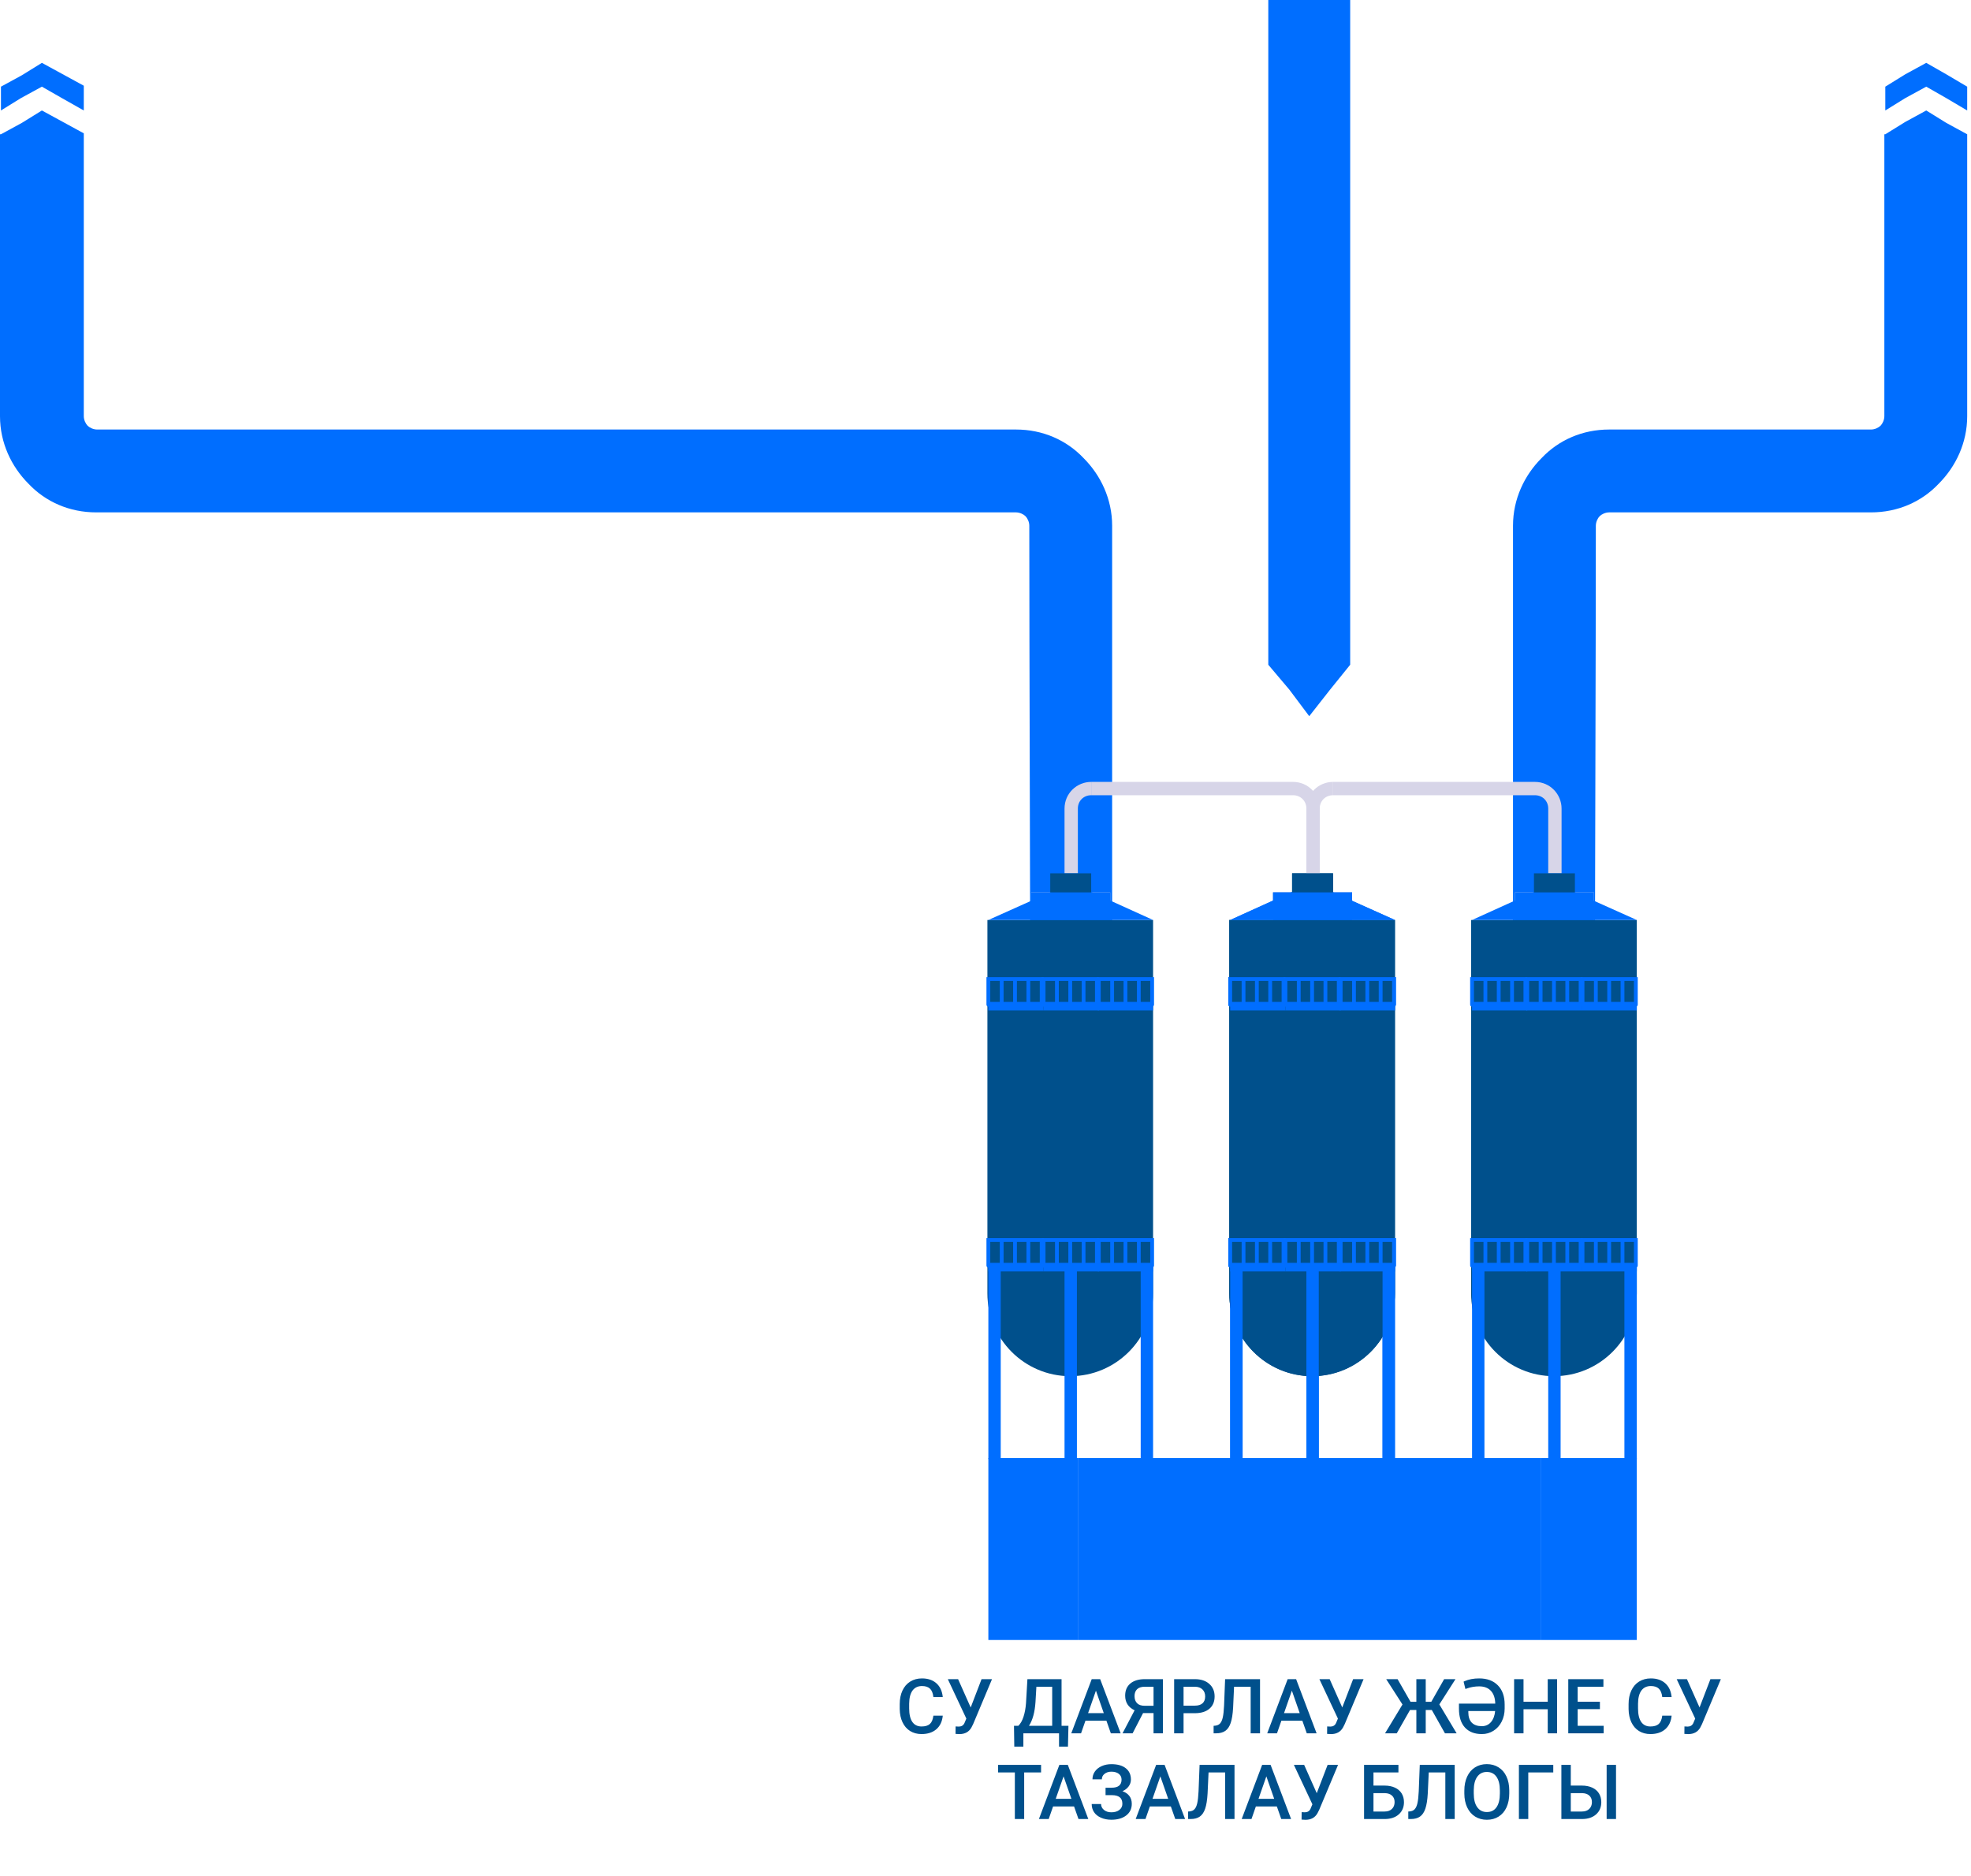 <svg width="207" height="197" viewBox="0 0 207 197" fill="none" xmlns="http://www.w3.org/2000/svg">
<g clip-path="url(#clip0)">
<path d="M0.1 11.6V9.1L2.3 7.9L4.4 6.6L6.6 7.8L8.8 9V11.6L6.5 10.3L4.4 9.1L2.2 10.3L0.1 11.6ZM95.5 53.8H21.3H10.1C7.3 53.8 4.8 52.7 3 50.8C1.2 49 0 46.5 0 43.7V37.6V16.6V14.1H0.1L2.3 12.9L4.4 11.6L6.6 12.8L8.8 14V16.5V25.2C8.8 32.7 8.8 31.6 8.8 43.7C8.8 44.1 9 44.5 9.2 44.7C9.4 44.9 9.8 45.1 10.2 45.1H21.3H95.6H106.7C109.5 45.1 112 46.2 113.8 48.1C115.6 49.9 116.8 52.4 116.8 55.2V105.7H108.2C108.2 96.5 108.1 68 108.1 55.2C108.1 54.8 107.9 54.4 107.7 54.2C107.5 54 107.1 53.8 106.7 53.8C106.7 53.8 95.5 53.8 95.5 53.8Z" fill="#006EFF"/>
<path d="M198 11.6V9.1L200.1 7.8L202.3 6.6L204.4 7.8L206.6 9.1V11.6L204.4 10.3L202.3 9.1L200.1 10.3L198 11.6Z" fill="#006EFF"/>
<path d="M180.8 53.8H196.5C199.3 53.8 201.8 52.7 203.6 50.8C205.4 49 206.6 46.5 206.6 43.7V37.6V37.3V36.9V36.5V36.1V35.7V35.4V35.1V34.8V34.5V34.2V33.9V33.6V33.3V33V32.7V32.6V32.4V32.2V32V31.8V31.6V31.4V31.2V31V30.8V30.6V30.4V30.1V29.8V29.5V29.2V28.9V28.6V28.3V28V27.7V27.4V27V26.6V26.2V25.6V25.2V24.8V24.3V23.8V23.3V22.8V22.3V21.7V21.1V20.5V19.9V19.2V16.5V14.3V14.1L204.4 12.9L202.3 11.6L200.1 12.8L198 14.1H197.9V16.6V37.6C197.9 39.2 197.9 41.2 197.9 43.7C197.9 44.1 197.7 44.5 197.5 44.7C197.3 44.9 196.9 45.1 196.5 45.1H180.8H169C166.2 45.1 163.7 46.2 161.9 48.1C160.1 49.9 158.9 52.4 158.9 55.2V105.7H167.5C167.5 96.5 167.6 68 167.6 55.2C167.6 54.8 167.8 54.4 168 54.2C168.2 54 168.6 53.8 169 53.8C169 53.8 180.8 53.8 180.8 53.8Z" fill="#006EFF"/>
<path fill-rule="evenodd" clip-rule="evenodd" d="M133.2 -25.1L137.6 -20L141.8 -25.1V59.1V69.8L139.7 72.4L137.5 75.2L135.4 72.4L133.2 69.8V59.1V-25.1Z" fill="#006EFF"/>
<path fill-rule="evenodd" clip-rule="evenodd" d="M113.2 172.2H161.8V153.1H138.1H113.2V172.2Z" fill="#006EFF"/>
<path d="M113.2 153.1H103.8V172.2H113.2V153.1Z" fill="#006EFF"/>
<path d="M171.9 153.1H161.8V172.2H171.9V153.1Z" fill="#006EFF"/>
<path d="M116.6 93.7H108.3V111.9H116.6V93.7Z" fill="#D7D5E8"/>
<path d="M142 93.7H133.7V111.9H142V93.7Z" fill="#D7D5E8"/>
<path d="M116.6 93.7H108.3V102.8H116.6V93.7Z" fill="#006EFF"/>
<path d="M142 93.7H133.7V102.8H142V93.7Z" fill="#006EFF"/>
<path d="M116.6 123H108.3V132H116.6V123Z" fill="#006EFF"/>
<path d="M142 123H133.7V132H142V123Z" fill="#006EFF"/>
<path d="M113.2 91.7H111.8V84.9C111.8 83.3 113.1 82.1 114.6 82.1V83.5C113.8 83.5 113.2 84.1 113.2 84.9V91.7V91.7Z" fill="#D7D5E8"/>
<path d="M138.6 91.7H137.2V84.9C137.2 84.1 136.6 83.5 135.8 83.5H114.6V82.1H135.8C137.4 82.1 138.6 83.4 138.6 84.9V91.7Z" fill="#D7D5E8"/>
<path fill-rule="evenodd" clip-rule="evenodd" d="M121.1 96.6V135.8C121.1 140.6 117.2 144.5 112.4 144.5C107.6 144.5 103.7 140.6 103.7 135.8V96.6H121.1Z" fill="#00508C"/>
<path fill-rule="evenodd" clip-rule="evenodd" d="M146.5 96.6V135.8C146.5 140.6 142.6 144.5 137.8 144.5C133 144.5 129.1 140.6 129.1 135.8V96.6H146.5Z" fill="#00508C"/>
<path fill-rule="evenodd" clip-rule="evenodd" d="M103.8 96.6H121.1L112.5 92.7L103.8 96.6Z" fill="#006EFF"/>
<path fill-rule="evenodd" clip-rule="evenodd" d="M129.2 96.6H146.5L137.8 92.7L129.2 96.6Z" fill="#006EFF"/>
<path d="M114.6 91.7H110.3V93.7H114.6V91.7Z" fill="#00508C"/>
<path d="M140 91.7H135.7V93.7H140V91.7Z" fill="#00508C"/>
<path d="M109.6 105.2H103.8V106.1H109.6V105.2Z" fill="#006EFF"/>
<path d="M108 102.6H109.4H109.6V102.8V105.5C109.6 105.6 109.5 105.7 109.4 105.7C109.3 105.7 109.2 105.6 109.2 105.5V103H108.2V105.5C108.2 105.6 108.1 105.7 108 105.7C107.9 105.7 107.8 105.6 107.8 105.5V103H106.8V105.5C106.8 105.6 106.7 105.7 106.6 105.7C106.5 105.7 106.4 105.6 106.4 105.5V103H105.4V105.5C105.4 105.6 105.3 105.7 105.2 105.7C105.1 105.7 105 105.6 105 105.5V103H104V105.5C104 105.6 103.9 105.7 103.8 105.7C103.7 105.7 103.6 105.6 103.6 105.5V102.8V102.6H103.8H105.1H106.4H108Z" fill="#006EFF"/>
<path d="M115.4 105.2H109.6V106.1H115.4V105.2Z" fill="#006EFF"/>
<path d="M113.8 102.6H115.2H115.4V102.8V105.5C115.4 105.6 115.3 105.7 115.2 105.7C115.1 105.7 115 105.6 115 105.5V103H114V105.5C114 105.6 113.9 105.7 113.8 105.7C113.7 105.7 113.6 105.6 113.6 105.5V103H112.6V105.5C112.6 105.6 112.5 105.7 112.4 105.7C112.3 105.7 112.2 105.6 112.2 105.5V103H111.2V105.5C111.2 105.6 111.1 105.7 111 105.7C110.9 105.7 110.8 105.6 110.8 105.5V103H109.8V105.5C109.8 105.6 109.7 105.7 109.6 105.7C109.5 105.7 109.4 105.6 109.4 105.5V102.8V102.6H109.6H110.9H112.2H113.8Z" fill="#006EFF"/>
<path d="M121.1 105.2H115.3V106.1H121.1V105.2Z" fill="#006EFF"/>
<path d="M119.6 102.6H121H121.2V102.8V105.5C121.2 105.6 121.1 105.7 121 105.7C120.9 105.7 120.8 105.6 120.8 105.5V103H119.8V105.5C119.8 105.6 119.7 105.7 119.6 105.7C119.5 105.7 119.4 105.6 119.4 105.5V103H118.4V105.5C118.4 105.6 118.3 105.7 118.2 105.7C118.1 105.7 118 105.6 118 105.5V103H117V105.5C117 105.6 116.9 105.7 116.8 105.7C116.7 105.7 116.6 105.6 116.6 105.5V103H115.6V105.5C115.6 105.6 115.5 105.7 115.4 105.7C115.3 105.7 115.2 105.6 115.2 105.5V102.8V102.6H115.4H116.7H118H119.6Z" fill="#006EFF"/>
<path d="M135 105.2H129.2V106.1H135V105.2Z" fill="#006EFF"/>
<path d="M133.4 102.6H134.8H135V102.8V105.5C135 105.6 134.9 105.7 134.8 105.7C134.7 105.7 134.6 105.6 134.6 105.5V103H133.6V105.5C133.6 105.6 133.5 105.7 133.4 105.7C133.3 105.7 133.2 105.6 133.2 105.5V103H132.2V105.5C132.2 105.6 132.1 105.7 132 105.7C131.9 105.7 131.8 105.6 131.8 105.5V103H130.8V105.5C130.8 105.6 130.7 105.7 130.6 105.7C130.5 105.7 130.4 105.6 130.4 105.5V103H129.4V105.5C129.4 105.6 129.3 105.7 129.2 105.7C129.1 105.7 129 105.6 129 105.5V102.8V102.6H129.2H130.5H131.8H133.4Z" fill="#006EFF"/>
<path d="M140.8 105.2H135V106.1H140.8V105.2Z" fill="#006EFF"/>
<path d="M139.2 102.6H140.6H140.8V102.8V105.5C140.8 105.6 140.7 105.7 140.6 105.7C140.5 105.7 140.4 105.6 140.4 105.5V103H139.4V105.5C139.4 105.6 139.3 105.7 139.2 105.7C139.1 105.7 139 105.6 139 105.5V103H138V105.5C138 105.6 137.9 105.7 137.8 105.7C137.7 105.7 137.6 105.6 137.6 105.5V103H136.6V105.5C136.6 105.6 136.5 105.7 136.4 105.7C136.3 105.7 136.2 105.6 136.2 105.5V103H135.2V105.5C135.2 105.6 135.1 105.7 135 105.7C134.9 105.7 134.8 105.6 134.8 105.5V102.8V102.6H135H136.3H137.6H139.2Z" fill="#006EFF"/>
<path d="M146.5 105.2H140.7V106.1H146.5V105.2Z" fill="#006EFF"/>
<path d="M145 102.6H146.4H146.6V102.8V105.5C146.6 105.6 146.5 105.7 146.4 105.7C146.3 105.7 146.2 105.6 146.2 105.5V103H145.2V105.5C145.2 105.6 145.1 105.7 145 105.7C144.9 105.7 144.8 105.6 144.8 105.5V103H143.8V105.5C143.8 105.6 143.7 105.7 143.6 105.7C143.5 105.7 143.4 105.6 143.4 105.5V103H142.4V105.5C142.4 105.6 142.3 105.7 142.2 105.7C142.1 105.7 142 105.6 142 105.5V103H141V105.5C141 105.6 140.9 105.7 140.8 105.7C140.7 105.7 140.6 105.6 140.6 105.5V102.8V102.6H140.8H142.1H143.4H145Z" fill="#006EFF"/>
<path d="M109.6 132.6H103.8V133.5H109.6V132.6Z" fill="#006EFF"/>
<path d="M108 130H109.4H109.6V130.2V132.9C109.6 133 109.5 133.1 109.4 133.1C109.3 133.1 109.2 133 109.2 132.9V130.4H108.2V132.9C108.2 133 108.1 133.1 108 133.1C107.9 133.1 107.8 133 107.8 132.9V130.4H106.8V132.9C106.8 133 106.7 133.1 106.6 133.1C106.5 133.1 106.4 133 106.4 132.9V130.4H105.4V132.9C105.4 133 105.3 133.1 105.2 133.1C105.1 133.1 105 133 105 132.9V130.4H104V132.9C104 133 103.9 133.1 103.8 133.1C103.7 133.1 103.6 133 103.6 132.9V130.2V130H103.8H105.1H106.4H108Z" fill="#006EFF"/>
<path d="M115.4 132.6H109.6V133.5H115.4V132.6Z" fill="#006EFF"/>
<path d="M113.8 130H115.2H115.4V130.2V132.9C115.4 133 115.3 133.1 115.2 133.1C115.1 133.1 115 133 115 132.9V130.4H114V132.9C114 133 113.9 133.1 113.8 133.1C113.7 133.1 113.6 133 113.6 132.9V130.4H112.6V132.9C112.6 133 112.5 133.1 112.4 133.1C112.3 133.1 112.2 133 112.2 132.9V130.4H111.2V132.9C111.2 133 111.1 133.1 111 133.1C110.9 133.1 110.8 133 110.8 132.9V130.4H109.8V132.9C109.8 133 109.7 133.1 109.6 133.1C109.5 133.1 109.4 133 109.4 132.9V130.2V130H109.6H110.9H112.2H113.8Z" fill="#006EFF"/>
<path d="M121.1 132.6H115.3V133.5H121.1V132.6Z" fill="#006EFF"/>
<path d="M119.6 130H121H121.2V130.2V132.9C121.2 133 121.1 133.1 121 133.1C120.9 133.1 120.8 133 120.8 132.9V130.4H119.8V132.9C119.8 133 119.7 133.1 119.6 133.1C119.5 133.1 119.4 133 119.4 132.9V130.4H118.4V132.9C118.4 133 118.3 133.1 118.2 133.1C118.1 133.1 118 133 118 132.9V130.4H117V132.9C117 133 116.9 133.1 116.8 133.1C116.7 133.1 116.6 133 116.6 132.9V130.4H115.6V132.9C115.6 133 115.5 133.1 115.4 133.1C115.3 133.1 115.2 133 115.2 132.9V130.2V130H115.4H116.7H118H119.6Z" fill="#006EFF"/>
<path d="M135 132.6H129.2V133.5H135V132.6Z" fill="#006EFF"/>
<path d="M133.4 130H134.8H135V130.2V132.9C135 133 134.9 133.1 134.8 133.1C134.7 133.1 134.6 133 134.6 132.9V130.4H133.6V132.9C133.6 133 133.5 133.1 133.4 133.1C133.3 133.1 133.2 133 133.2 132.9V130.4H132.2V132.9C132.2 133 132.1 133.1 132 133.1C131.9 133.1 131.8 133 131.8 132.9V130.4H130.8V132.9C130.8 133 130.7 133.1 130.6 133.1C130.5 133.1 130.4 133 130.4 132.9V130.4H129.4V132.9C129.4 133 129.3 133.1 129.2 133.1C129.1 133.1 129 133 129 132.9V130.2V130H129.2H130.5H131.8H133.4Z" fill="#006EFF"/>
<path d="M140.8 132.6H135V133.5H140.8V132.6Z" fill="#006EFF"/>
<path d="M139.2 130H140.6H140.8V130.2V132.9C140.8 133 140.7 133.1 140.6 133.1C140.5 133.1 140.4 133 140.4 132.9V130.4H139.4V132.9C139.4 133 139.3 133.1 139.2 133.1C139.1 133.1 139 133 139 132.9V130.4H138V132.9C138 133 137.9 133.1 137.8 133.1C137.7 133.1 137.6 133 137.6 132.9V130.4H136.6V132.9C136.6 133 136.5 133.1 136.4 133.1C136.3 133.1 136.2 133 136.2 132.9V130.4H135.2V132.9C135.2 133 135.1 133.1 135 133.1C134.9 133.1 134.8 133 134.8 132.9V130.2V130H135H136.3H137.6H139.2Z" fill="#006EFF"/>
<path d="M146.5 132.6H140.7V133.5H146.5V132.6Z" fill="#006EFF"/>
<path d="M145 130H146.4H146.6V130.2V132.9C146.6 133 146.5 133.1 146.4 133.1C146.3 133.1 146.2 133 146.2 132.9V130.4H145.2V132.9C145.2 133 145.1 133.1 145 133.1C144.9 133.1 144.8 133 144.8 132.9V130.4H143.8V132.9C143.8 133 143.7 133.1 143.6 133.1C143.5 133.1 143.4 133 143.4 132.9V130.4H142.4V132.9C142.4 133 142.3 133.1 142.2 133.1C142.1 133.1 142 133 142 132.9V130.4H141V132.9C141 133 140.9 133.1 140.8 133.1C140.7 133.1 140.6 133 140.6 132.9V130.2V130H140.8H142.1H143.4H145Z" fill="#006EFF"/>
<path d="M105.1 133H103.8V153.2H105.1V133Z" fill="#006EFF"/>
<path d="M130.5 133H129.2V153.2H130.5V133Z" fill="#006EFF"/>
<path d="M121.1 133H119.8V153.2H121.1V133Z" fill="#006EFF"/>
<path d="M146.5 133H145.2V153.2H146.5V133Z" fill="#006EFF"/>
<path d="M113.1 133H111.8V153.2H113.1V133Z" fill="#006EFF"/>
<path d="M138.5 133H137.2V153.2H138.5V133Z" fill="#006EFF"/>
<path d="M142 93.7H133.7V111.9H142V93.7Z" fill="#D7D5E8"/>
<path d="M167.4 93.7H159.1V111.9H167.4V93.7Z" fill="#D7D5E8"/>
<path d="M142 93.7H133.7V102.8H142V93.7Z" fill="#006EFF"/>
<path d="M167.4 93.7H159.1V102.8H167.4V93.7Z" fill="#006EFF"/>
<path d="M142 123H133.7V132H142V123Z" fill="#006EFF"/>
<path d="M167.4 123H159.1V132H167.4V123Z" fill="#006EFF"/>
<path d="M138.6 91.7H137.2V84.9C137.2 83.3 138.5 82.1 140 82.1V83.5C139.2 83.5 138.6 84.1 138.6 84.9V91.7Z" fill="#D7D5E8"/>
<path d="M164 91.7H162.6V84.9C162.6 84.1 162 83.5 161.2 83.5H140V82.1H161.2C162.8 82.1 164 83.4 164 84.9V91.7Z" fill="#D7D5E8"/>
<path fill-rule="evenodd" clip-rule="evenodd" d="M146.5 96.6V135.8C146.5 140.6 142.6 144.5 137.8 144.5C133 144.5 129.1 140.6 129.1 135.8V96.6H146.5Z" fill="#00508C"/>
<path fill-rule="evenodd" clip-rule="evenodd" d="M171.9 96.6V135.8C171.9 140.6 168 144.5 163.2 144.5C158.4 144.5 154.5 140.6 154.5 135.8V96.6H171.9Z" fill="#00508C"/>
<path fill-rule="evenodd" clip-rule="evenodd" d="M129.2 96.6H146.5L137.8 92.7L129.2 96.6Z" fill="#006EFF"/>
<path fill-rule="evenodd" clip-rule="evenodd" d="M154.6 96.6H171.9L163.2 92.7L154.6 96.6Z" fill="#006EFF"/>
<path d="M140 91.7H135.7V93.7H140V91.7Z" fill="#00508C"/>
<path d="M165.4 91.7H161.1V93.7H165.4V91.7Z" fill="#00508C"/>
<path d="M135 105.2H129.2V106.1H135V105.2Z" fill="#006EFF"/>
<path d="M133.4 102.6H134.8H135V102.8V105.5C135 105.6 134.9 105.7 134.8 105.7C134.7 105.7 134.6 105.6 134.6 105.5V103H133.6V105.5C133.6 105.6 133.5 105.7 133.4 105.7C133.3 105.7 133.2 105.6 133.2 105.5V103H132.2V105.5C132.2 105.6 132.1 105.7 132 105.7C131.9 105.7 131.8 105.6 131.8 105.5V103H130.8V105.5C130.8 105.6 130.7 105.7 130.6 105.7C130.5 105.7 130.4 105.6 130.4 105.5V103H129.4V105.5C129.4 105.6 129.3 105.7 129.2 105.7C129.1 105.7 129 105.6 129 105.5V102.8V102.6H129.2H130.5H131.8H133.4Z" fill="#006EFF"/>
<path d="M140.8 105.2H135V106.1H140.8V105.2Z" fill="#006EFF"/>
<path d="M139.2 102.6H140.6H140.8V102.8V105.5C140.8 105.6 140.7 105.7 140.6 105.7C140.5 105.7 140.4 105.6 140.4 105.5V103H139.4V105.5C139.4 105.6 139.3 105.7 139.2 105.7C139.1 105.7 139 105.6 139 105.5V103H138V105.5C138 105.6 137.9 105.7 137.8 105.7C137.7 105.7 137.6 105.6 137.6 105.5V103H136.6V105.5C136.6 105.6 136.5 105.7 136.4 105.7C136.3 105.7 136.2 105.6 136.2 105.5V103H135.2V105.5C135.2 105.6 135.1 105.7 135 105.7C134.9 105.7 134.8 105.6 134.8 105.5V102.8V102.6H135H136.3H137.6H139.2Z" fill="#006EFF"/>
<path d="M146.5 105.2H140.7V106.1H146.5V105.2Z" fill="#006EFF"/>
<path d="M145 102.6H146.4H146.6V102.8V105.5C146.6 105.6 146.5 105.7 146.4 105.7C146.3 105.7 146.2 105.6 146.2 105.5V103H145.2V105.5C145.2 105.6 145.1 105.7 145 105.7C144.9 105.7 144.8 105.6 144.8 105.5V103H143.8V105.5C143.8 105.6 143.7 105.7 143.6 105.7C143.5 105.7 143.4 105.6 143.4 105.5V103H142.4V105.5C142.4 105.6 142.3 105.7 142.2 105.7C142.1 105.7 142 105.6 142 105.5V103H141V105.5C141 105.6 140.9 105.7 140.8 105.7C140.7 105.7 140.6 105.6 140.6 105.5V102.8V102.6H140.8H142.1H143.4H145Z" fill="#006EFF"/>
<path d="M160.4 105.2H154.6V106.1H160.4V105.2Z" fill="#006EFF"/>
<path d="M158.8 102.6H160.2H160.4V102.8V105.5C160.4 105.6 160.3 105.7 160.2 105.7C160.1 105.7 160 105.6 160 105.5V103H159V105.5C159 105.6 158.9 105.7 158.8 105.7C158.7 105.7 158.6 105.6 158.6 105.5V103H157.6V105.5C157.6 105.6 157.5 105.7 157.4 105.7C157.3 105.7 157.2 105.6 157.2 105.5V103H156.2V105.5C156.2 105.6 156.1 105.7 156 105.7C155.9 105.7 155.8 105.6 155.8 105.5V103H154.8V105.5C154.8 105.6 154.7 105.7 154.6 105.7C154.5 105.7 154.4 105.6 154.4 105.5V102.8V102.6H154.6H155.9H157.2H158.8Z" fill="#006EFF"/>
<path d="M166.1 105.2H160.3V106.1H166.1V105.2Z" fill="#006EFF"/>
<path d="M164.6 102.6H166H166.2V102.8V105.5C166.2 105.6 166.1 105.7 166 105.7C165.9 105.7 165.8 105.6 165.8 105.5V103H164.8V105.5C164.8 105.6 164.7 105.7 164.6 105.7C164.5 105.7 164.4 105.6 164.4 105.5V103H163.4V105.5C163.4 105.6 163.3 105.7 163.2 105.7C163.1 105.7 163 105.6 163 105.5V103H162V105.5C162 105.6 161.9 105.7 161.8 105.7C161.7 105.7 161.6 105.6 161.6 105.5V103H160.6V105.5C160.6 105.6 160.5 105.7 160.4 105.7C160.3 105.7 160.2 105.6 160.2 105.5V102.8V102.6H160.4H161.7H163H164.6Z" fill="#006EFF"/>
<path d="M171.9 105.2H166.1V106.1H171.9V105.2Z" fill="#006EFF"/>
<path d="M170.4 102.6H171.8H172V102.8V105.5C172 105.6 171.9 105.7 171.8 105.7C171.7 105.7 171.6 105.6 171.6 105.5V103H170.6V105.5C170.6 105.6 170.5 105.7 170.4 105.7C170.3 105.7 170.2 105.6 170.2 105.5V103H169.2V105.5C169.2 105.6 169.1 105.7 169 105.7C168.9 105.7 168.8 105.6 168.8 105.5V103H167.8V105.5C167.8 105.6 167.7 105.7 167.6 105.7C167.5 105.7 167.4 105.6 167.4 105.5V103H166.4V105.5C166.4 105.6 166.3 105.7 166.2 105.7C166.1 105.7 166 105.6 166 105.5V102.8V102.6H166.2H167.5H168.8H170.4Z" fill="#006EFF"/>
<path d="M135 132.6H129.2V133.5H135V132.6Z" fill="#006EFF"/>
<path d="M133.4 130H134.8H135V130.2V132.9C135 133 134.9 133.1 134.8 133.1C134.7 133.1 134.6 133 134.6 132.9V130.4H133.6V132.9C133.6 133 133.5 133.1 133.4 133.1C133.3 133.1 133.2 133 133.2 132.9V130.4H132.2V132.9C132.2 133 132.1 133.1 132 133.1C131.9 133.1 131.8 133 131.8 132.9V130.4H130.8V132.9C130.8 133 130.7 133.1 130.6 133.1C130.5 133.1 130.4 133 130.4 132.9V130.4H129.4V132.9C129.4 133 129.3 133.1 129.2 133.1C129.1 133.1 129 133 129 132.9V130.2V130H129.2H130.5H131.8H133.4Z" fill="#006EFF"/>
<path d="M140.8 132.6H135V133.5H140.8V132.6Z" fill="#006EFF"/>
<path d="M139.2 130H140.6H140.8V130.2V132.9C140.8 133 140.7 133.1 140.6 133.1C140.5 133.1 140.4 133 140.4 132.9V130.4H139.4V132.9C139.4 133 139.3 133.1 139.2 133.1C139.1 133.1 139 133 139 132.9V130.4H138V132.9C138 133 137.9 133.1 137.8 133.1C137.7 133.1 137.6 133 137.6 132.9V130.4H136.6V132.9C136.6 133 136.5 133.1 136.4 133.1C136.3 133.1 136.2 133 136.2 132.9V130.4H135.2V132.9C135.2 133 135.1 133.1 135 133.1C134.9 133.1 134.8 133 134.8 132.9V130.2V130H135H136.3H137.6H139.2Z" fill="#006EFF"/>
<path d="M146.5 132.6H140.7V133.5H146.5V132.6Z" fill="#006EFF"/>
<path d="M145 130H146.4H146.6V130.2V132.9C146.6 133 146.5 133.1 146.4 133.1C146.3 133.1 146.2 133 146.2 132.9V130.4H145.2V132.9C145.2 133 145.1 133.1 145 133.1C144.9 133.1 144.8 133 144.8 132.9V130.4H143.8V132.9C143.8 133 143.7 133.1 143.6 133.1C143.5 133.1 143.4 133 143.4 132.9V130.4H142.4V132.9C142.4 133 142.3 133.1 142.2 133.1C142.1 133.1 142 133 142 132.9V130.4H141V132.9C141 133 140.9 133.1 140.8 133.1C140.7 133.1 140.6 133 140.6 132.9V130.2V130H140.8H142.1H143.4H145Z" fill="#006EFF"/>
<path d="M160.4 132.6H154.6V133.5H160.4V132.6Z" fill="#006EFF"/>
<path d="M158.8 130H160.2H160.4V130.2V132.9C160.4 133 160.3 133.1 160.2 133.1C160.1 133.1 160 133 160 132.9V130.4H159V132.9C159 133 158.9 133.1 158.8 133.1C158.7 133.1 158.6 133 158.6 132.9V130.4H157.6V132.9C157.6 133 157.5 133.1 157.4 133.1C157.3 133.1 157.2 133 157.2 132.9V130.4H156.2V132.9C156.2 133 156.1 133.1 156 133.1C155.9 133.1 155.8 133 155.8 132.9V130.4H154.8V132.9C154.8 133 154.7 133.1 154.6 133.1C154.5 133.1 154.4 133 154.4 132.9V130.2V130H154.6H155.9H157.2H158.8Z" fill="#006EFF"/>
<path d="M166.1 132.6H160.3V133.5H166.1V132.6Z" fill="#006EFF"/>
<path d="M164.6 130H166H166.2V130.2V132.9C166.2 133 166.1 133.1 166 133.1C165.9 133.1 165.8 133 165.8 132.9V130.4H164.8V132.9C164.8 133 164.7 133.1 164.6 133.1C164.5 133.1 164.4 133 164.4 132.9V130.4H163.4V132.9C163.4 133 163.3 133.1 163.2 133.1C163.1 133.1 163 133 163 132.9V130.4H162V132.9C162 133 161.9 133.1 161.8 133.1C161.7 133.1 161.6 133 161.6 132.9V130.4H160.6V132.9C160.6 133 160.5 133.1 160.4 133.1C160.3 133.1 160.2 133 160.2 132.9V130.2V130H160.4H161.7H163H164.6Z" fill="#006EFF"/>
<path d="M171.9 132.6H166.1V133.5H171.9V132.6Z" fill="#006EFF"/>
<path d="M170.4 130H171.8H172V130.2V132.9C172 133 171.9 133.1 171.8 133.1C171.7 133.1 171.6 133 171.6 132.9V130.4H170.6V132.9C170.6 133 170.5 133.1 170.4 133.1C170.3 133.1 170.2 133 170.2 132.9V130.4H169.2V132.9C169.2 133 169.1 133.1 169 133.1C168.9 133.1 168.8 133 168.8 132.9V130.4H167.8V132.9C167.8 133 167.7 133.1 167.6 133.1C167.5 133.1 167.4 133 167.4 132.9V130.4H166.4V132.9C166.4 133 166.3 133.1 166.2 133.1C166.1 133.1 166 133 166 132.9V130.2V130H166.2H167.5H168.8H170.4Z" fill="#006EFF"/>
<path d="M130.5 133H129.2V153.2H130.5V133Z" fill="#006EFF"/>
<path d="M155.9 133H154.6V153.2H155.9V133Z" fill="#006EFF"/>
<path d="M146.5 133H145.2V153.2H146.5V133Z" fill="#006EFF"/>
<path d="M171.9 133H170.6V153.2H171.9V133Z" fill="#006EFF"/>
<path d="M138.5 133H137.2V153.2H138.5V133Z" fill="#006EFF"/>
<path d="M163.9 133H162.6V153.2H163.9V133Z" fill="#006EFF"/>
<path d="M135.2 161.5H132.8V163.9H135.2V161.5Z" fill="#006EFF"/>
<path d="M138.7 161.5H136.3V163.9H138.7V161.5Z" fill="#006EFF"/>
<path d="M142.2 161.5H139.8V163.9H142.2V161.5Z" fill="#006EFF"/>
</g>
<path d="M99.012 180.148C98.954 180.755 98.731 181.229 98.34 181.57C97.949 181.909 97.43 182.078 96.781 182.078C96.328 182.078 95.928 181.971 95.582 181.758C95.238 181.542 94.973 181.236 94.785 180.84C94.598 180.444 94.5 179.984 94.492 179.461V178.93C94.492 178.393 94.587 177.921 94.777 177.512C94.967 177.103 95.24 176.788 95.594 176.566C95.951 176.345 96.362 176.234 96.828 176.234C97.456 176.234 97.961 176.405 98.344 176.746C98.727 177.087 98.949 177.569 99.012 178.191H98.027C97.981 177.783 97.861 177.488 97.668 177.309C97.478 177.126 97.198 177.035 96.828 177.035C96.398 177.035 96.068 177.193 95.836 177.508C95.607 177.82 95.49 178.28 95.484 178.887V179.391C95.484 180.005 95.594 180.474 95.812 180.797C96.034 181.12 96.357 181.281 96.781 181.281C97.169 181.281 97.461 181.194 97.656 181.02C97.852 180.845 97.975 180.555 98.027 180.148H99.012ZM101.945 179.285L103.086 176.312H104.184L102.203 181.031L102.023 181.387C101.763 181.85 101.341 182.082 100.758 182.082L100.352 182.059L100.359 181.277C100.422 181.288 100.533 181.293 100.691 181.293C100.973 181.293 101.171 181.173 101.285 180.934L101.488 180.453L99.543 176.312H100.621L101.945 179.285ZM112.16 183.398H111.223V182H107.477V183.398H106.523L106.492 181.211H106.949C107.176 180.992 107.357 180.674 107.492 180.258C107.628 179.839 107.715 179.365 107.754 178.836L107.902 176.312H111.488V181.211H112.211L112.16 183.398ZM108.066 181.211H110.504V177.109H108.844L108.75 178.711C108.68 179.781 108.452 180.615 108.066 181.211ZM116.199 180.676H113.996L113.535 182H112.508L114.656 176.312H115.543L117.695 182H116.664L116.199 180.676ZM114.273 179.879H115.922L115.098 177.52L114.273 179.879ZM121.148 182V179.875H120.047L118.949 182H117.891L119.16 179.582C118.499 179.27 118.168 178.758 118.168 178.047C118.168 177.503 118.346 177.079 118.703 176.777C119.062 176.473 119.562 176.318 120.203 176.312H122.137V182H121.148ZM119.152 178.09C119.152 178.41 119.242 178.66 119.422 178.84C119.602 179.02 119.871 179.109 120.23 179.109H121.148V177.109H120.23C119.866 177.109 119.595 177.197 119.418 177.371C119.241 177.546 119.152 177.785 119.152 178.09ZM124.301 179.887V182H123.312V176.312H125.488C126.124 176.312 126.628 176.478 127 176.809C127.375 177.139 127.562 177.577 127.562 178.121C127.562 178.678 127.379 179.112 127.012 179.422C126.647 179.732 126.135 179.887 125.477 179.887H124.301ZM124.301 179.094H125.488C125.84 179.094 126.108 179.012 126.293 178.848C126.478 178.681 126.57 178.441 126.57 178.129C126.57 177.822 126.477 177.577 126.289 177.395C126.102 177.21 125.844 177.115 125.516 177.109H124.301V179.094ZM132.332 176.312V182H131.348V177.109H129.605L129.504 179.309C129.465 179.996 129.38 180.53 129.25 180.91C129.122 181.288 128.936 181.564 128.691 181.738C128.447 181.913 128.118 182 127.707 182H127.457V181.211L127.613 181.199C127.84 181.178 128.014 181.099 128.137 180.961C128.262 180.823 128.355 180.615 128.418 180.336C128.483 180.055 128.529 179.642 128.555 179.098L128.664 176.312H132.332ZM136.777 180.676H134.574L134.113 182H133.086L135.234 176.312H136.121L138.273 182H137.242L136.777 180.676ZM134.852 179.879H136.5L135.676 177.52L134.852 179.879ZM140.969 179.285L142.109 176.312H143.207L141.227 181.031L141.047 181.387C140.786 181.85 140.365 182.082 139.781 182.082L139.375 182.059L139.383 181.277C139.445 181.288 139.556 181.293 139.715 181.293C139.996 181.293 140.194 181.173 140.309 180.934L140.512 180.453L138.566 176.312H139.645L140.969 179.285ZM150.371 179.547H149.734V182H148.75V179.547H148.086L146.691 182H145.461L147.293 178.973L145.582 176.312H146.777L148.137 178.688H148.75V176.312H149.734V178.688H150.32L151.668 176.312H152.859L151.164 178.965L152.98 182H151.754L150.371 179.547ZM155.348 176.234C156.181 176.234 156.835 176.477 157.309 176.961C157.785 177.445 158.023 178.117 158.023 178.977V179.395C158.023 179.897 157.919 180.355 157.711 180.77C157.503 181.184 157.212 181.507 156.84 181.738C156.47 181.967 156.065 182.081 155.625 182.078C154.865 182.078 154.273 181.849 153.852 181.391C153.432 180.932 153.223 180.275 153.223 179.418V178.883H157.035C157.022 178.299 156.87 177.852 156.578 177.539C156.289 177.227 155.879 177.07 155.348 177.07C154.913 177.07 154.499 177.138 154.105 177.273L153.902 177.348L153.711 176.574L153.816 176.523C154.249 176.331 154.759 176.234 155.348 176.234ZM155.625 181.25C156.016 181.25 156.335 181.108 156.582 180.824C156.829 180.54 156.977 180.152 157.023 179.66H154.207V179.781C154.207 180.263 154.328 180.629 154.57 180.879C154.812 181.126 155.164 181.25 155.625 181.25ZM163.531 182H162.547V179.473H160.004V182H159.016V176.312H160.004V178.68H162.547V176.312H163.531V182ZM168.027 179.461H165.691V181.211H168.422V182H164.703V176.312H168.395V177.109H165.691V178.68H168.027V179.461ZM175.559 180.148C175.501 180.755 175.277 181.229 174.887 181.57C174.496 181.909 173.977 182.078 173.328 182.078C172.875 182.078 172.475 181.971 172.129 181.758C171.785 181.542 171.52 181.236 171.332 180.84C171.145 180.444 171.047 179.984 171.039 179.461V178.93C171.039 178.393 171.134 177.921 171.324 177.512C171.514 177.103 171.786 176.788 172.141 176.566C172.497 176.345 172.909 176.234 173.375 176.234C174.003 176.234 174.508 176.405 174.891 176.746C175.273 177.087 175.496 177.569 175.559 178.191H174.574C174.527 177.783 174.408 177.488 174.215 177.309C174.025 177.126 173.745 177.035 173.375 177.035C172.945 177.035 172.615 177.193 172.383 177.508C172.154 177.82 172.036 178.28 172.031 178.887V179.391C172.031 180.005 172.141 180.474 172.359 180.797C172.581 181.12 172.904 181.281 173.328 181.281C173.716 181.281 174.008 181.194 174.203 181.02C174.398 180.845 174.522 180.555 174.574 180.148H175.559ZM178.492 179.285L179.633 176.312H180.73L178.75 181.031L178.57 181.387C178.31 181.85 177.888 182.082 177.305 182.082L176.898 182.059L176.906 181.277C176.969 181.288 177.079 181.293 177.238 181.293C177.52 181.293 177.717 181.173 177.832 180.934L178.035 180.453L176.09 176.312H177.168L178.492 179.285ZM109.336 186.109H107.562V191H106.582V186.109H104.824V185.312H109.336V186.109ZM112.801 189.676H110.598L110.137 191H109.109L111.258 185.312H112.145L114.297 191H113.266L112.801 189.676ZM110.875 188.879H112.523L111.699 186.52L110.875 188.879ZM117.789 186.863C117.789 186.608 117.693 186.405 117.5 186.254C117.307 186.103 117.046 186.027 116.715 186.027C116.431 186.027 116.194 186.103 116.004 186.254C115.814 186.402 115.719 186.595 115.719 186.832H114.734C114.734 186.522 114.82 186.246 114.992 186.004C115.164 185.762 115.402 185.574 115.707 185.441C116.012 185.306 116.348 185.238 116.715 185.238C117.366 185.238 117.871 185.38 118.23 185.664C118.592 185.948 118.773 186.345 118.773 186.855C118.773 187.113 118.695 187.35 118.539 187.566C118.383 187.783 118.164 187.953 117.883 188.078C118.201 188.188 118.443 188.354 118.609 188.578C118.779 188.799 118.863 189.076 118.863 189.406C118.863 189.917 118.668 190.323 118.277 190.625C117.887 190.924 117.366 191.074 116.715 191.074C116.314 191.074 115.951 191.003 115.625 190.859C115.302 190.716 115.059 190.521 114.895 190.273C114.733 190.026 114.652 189.742 114.652 189.422H115.637C115.637 189.667 115.738 189.874 115.941 190.043C116.145 190.21 116.402 190.293 116.715 190.293C117.064 190.293 117.344 190.211 117.555 190.047C117.768 189.883 117.875 189.669 117.875 189.406C117.875 189.086 117.781 188.854 117.594 188.711C117.409 188.565 117.137 188.492 116.777 188.492H116.109V187.711H116.742C117.44 187.711 117.789 187.428 117.789 186.863ZM122.965 189.676H120.762L120.301 191H119.273L121.422 185.312H122.309L124.461 191H123.43L122.965 189.676ZM121.039 188.879H122.688L121.863 186.52L121.039 188.879ZM129.652 185.312V191H128.668V186.109H126.926L126.824 188.309C126.785 188.996 126.701 189.53 126.57 189.91C126.443 190.288 126.257 190.564 126.012 190.738C125.767 190.913 125.439 191 125.027 191H124.777V190.211L124.934 190.199C125.16 190.178 125.335 190.099 125.457 189.961C125.582 189.823 125.676 189.615 125.738 189.336C125.803 189.055 125.849 188.642 125.875 188.098L125.984 185.312H129.652ZM134.098 189.676H131.895L131.434 191H130.406L132.555 185.312H133.441L135.594 191H134.562L134.098 189.676ZM132.172 188.879H133.82L132.996 186.52L132.172 188.879ZM138.289 188.285L139.43 185.312H140.527L138.547 190.031L138.367 190.387C138.107 190.85 137.685 191.082 137.102 191.082L136.695 191.059L136.703 190.277C136.766 190.288 136.876 190.293 137.035 190.293C137.316 190.293 137.514 190.173 137.629 189.934L137.832 189.453L135.887 185.312H136.965L138.289 188.285ZM146.867 186.109H144.246V187.488H145.41C145.827 187.488 146.19 187.56 146.5 187.703C146.81 187.846 147.046 188.049 147.207 188.312C147.368 188.576 147.449 188.88 147.449 189.227C147.449 189.758 147.268 190.185 146.906 190.508C146.547 190.831 146.056 190.995 145.434 191H143.258V185.312H146.867V186.109ZM144.246 188.281V190.211H145.406C145.74 190.211 145.999 190.121 146.184 189.941C146.371 189.759 146.465 189.518 146.465 189.219C146.465 188.932 146.374 188.706 146.191 188.539C146.009 188.372 145.757 188.286 145.434 188.281H144.246ZM152.777 185.312V191H151.793V186.109H150.051L149.949 188.309C149.91 188.996 149.826 189.53 149.695 189.91C149.568 190.288 149.382 190.564 149.137 190.738C148.892 190.913 148.564 191 148.152 191H147.902V190.211L148.059 190.199C148.285 190.178 148.46 190.099 148.582 189.961C148.707 189.823 148.801 189.615 148.863 189.336C148.928 189.055 148.974 188.642 149 188.098L149.109 185.312H152.777ZM158.508 188.305C158.508 188.862 158.411 189.352 158.219 189.773C158.026 190.193 157.75 190.516 157.391 190.742C157.034 190.966 156.622 191.078 156.156 191.078C155.695 191.078 155.284 190.966 154.922 190.742C154.562 190.516 154.284 190.194 154.086 189.777C153.891 189.361 153.792 188.88 153.789 188.336V188.016C153.789 187.461 153.887 186.971 154.082 186.547C154.28 186.122 154.557 185.798 154.914 185.574C155.273 185.348 155.685 185.234 156.148 185.234C156.612 185.234 157.022 185.346 157.379 185.57C157.738 185.792 158.016 186.112 158.211 186.531C158.406 186.948 158.505 187.434 158.508 187.988V188.305ZM157.52 188.008C157.52 187.378 157.4 186.895 157.16 186.559C156.923 186.223 156.586 186.055 156.148 186.055C155.721 186.055 155.387 186.223 155.145 186.559C154.905 186.892 154.783 187.365 154.777 187.977V188.305C154.777 188.93 154.898 189.413 155.141 189.754C155.385 190.095 155.724 190.266 156.156 190.266C156.594 190.266 156.93 190.099 157.164 189.766C157.401 189.432 157.52 188.945 157.52 188.305V188.008ZM163.129 186.109H160.504V191H159.52V185.312H163.129V186.109ZM164.969 187.488H166.133C166.549 187.488 166.913 187.56 167.223 187.703C167.533 187.846 167.768 188.049 167.93 188.312C168.091 188.576 168.172 188.88 168.172 189.227C168.172 189.758 167.991 190.185 167.629 190.508C167.27 190.831 166.779 190.995 166.156 191H163.98V185.312H164.969V187.488ZM169.719 191H168.734V185.312H169.719V191ZM164.969 188.281V190.211H166.129C166.462 190.211 166.721 190.121 166.906 189.941C167.094 189.759 167.188 189.518 167.188 189.219C167.188 188.932 167.096 188.706 166.914 188.539C166.732 188.372 166.479 188.286 166.156 188.281H164.969Z" fill="#00508C"/>
<defs>
<clipPath id="clip0">
<rect width="206.6" height="194.1" fill="white"/>
</clipPath>
</defs>
</svg>
